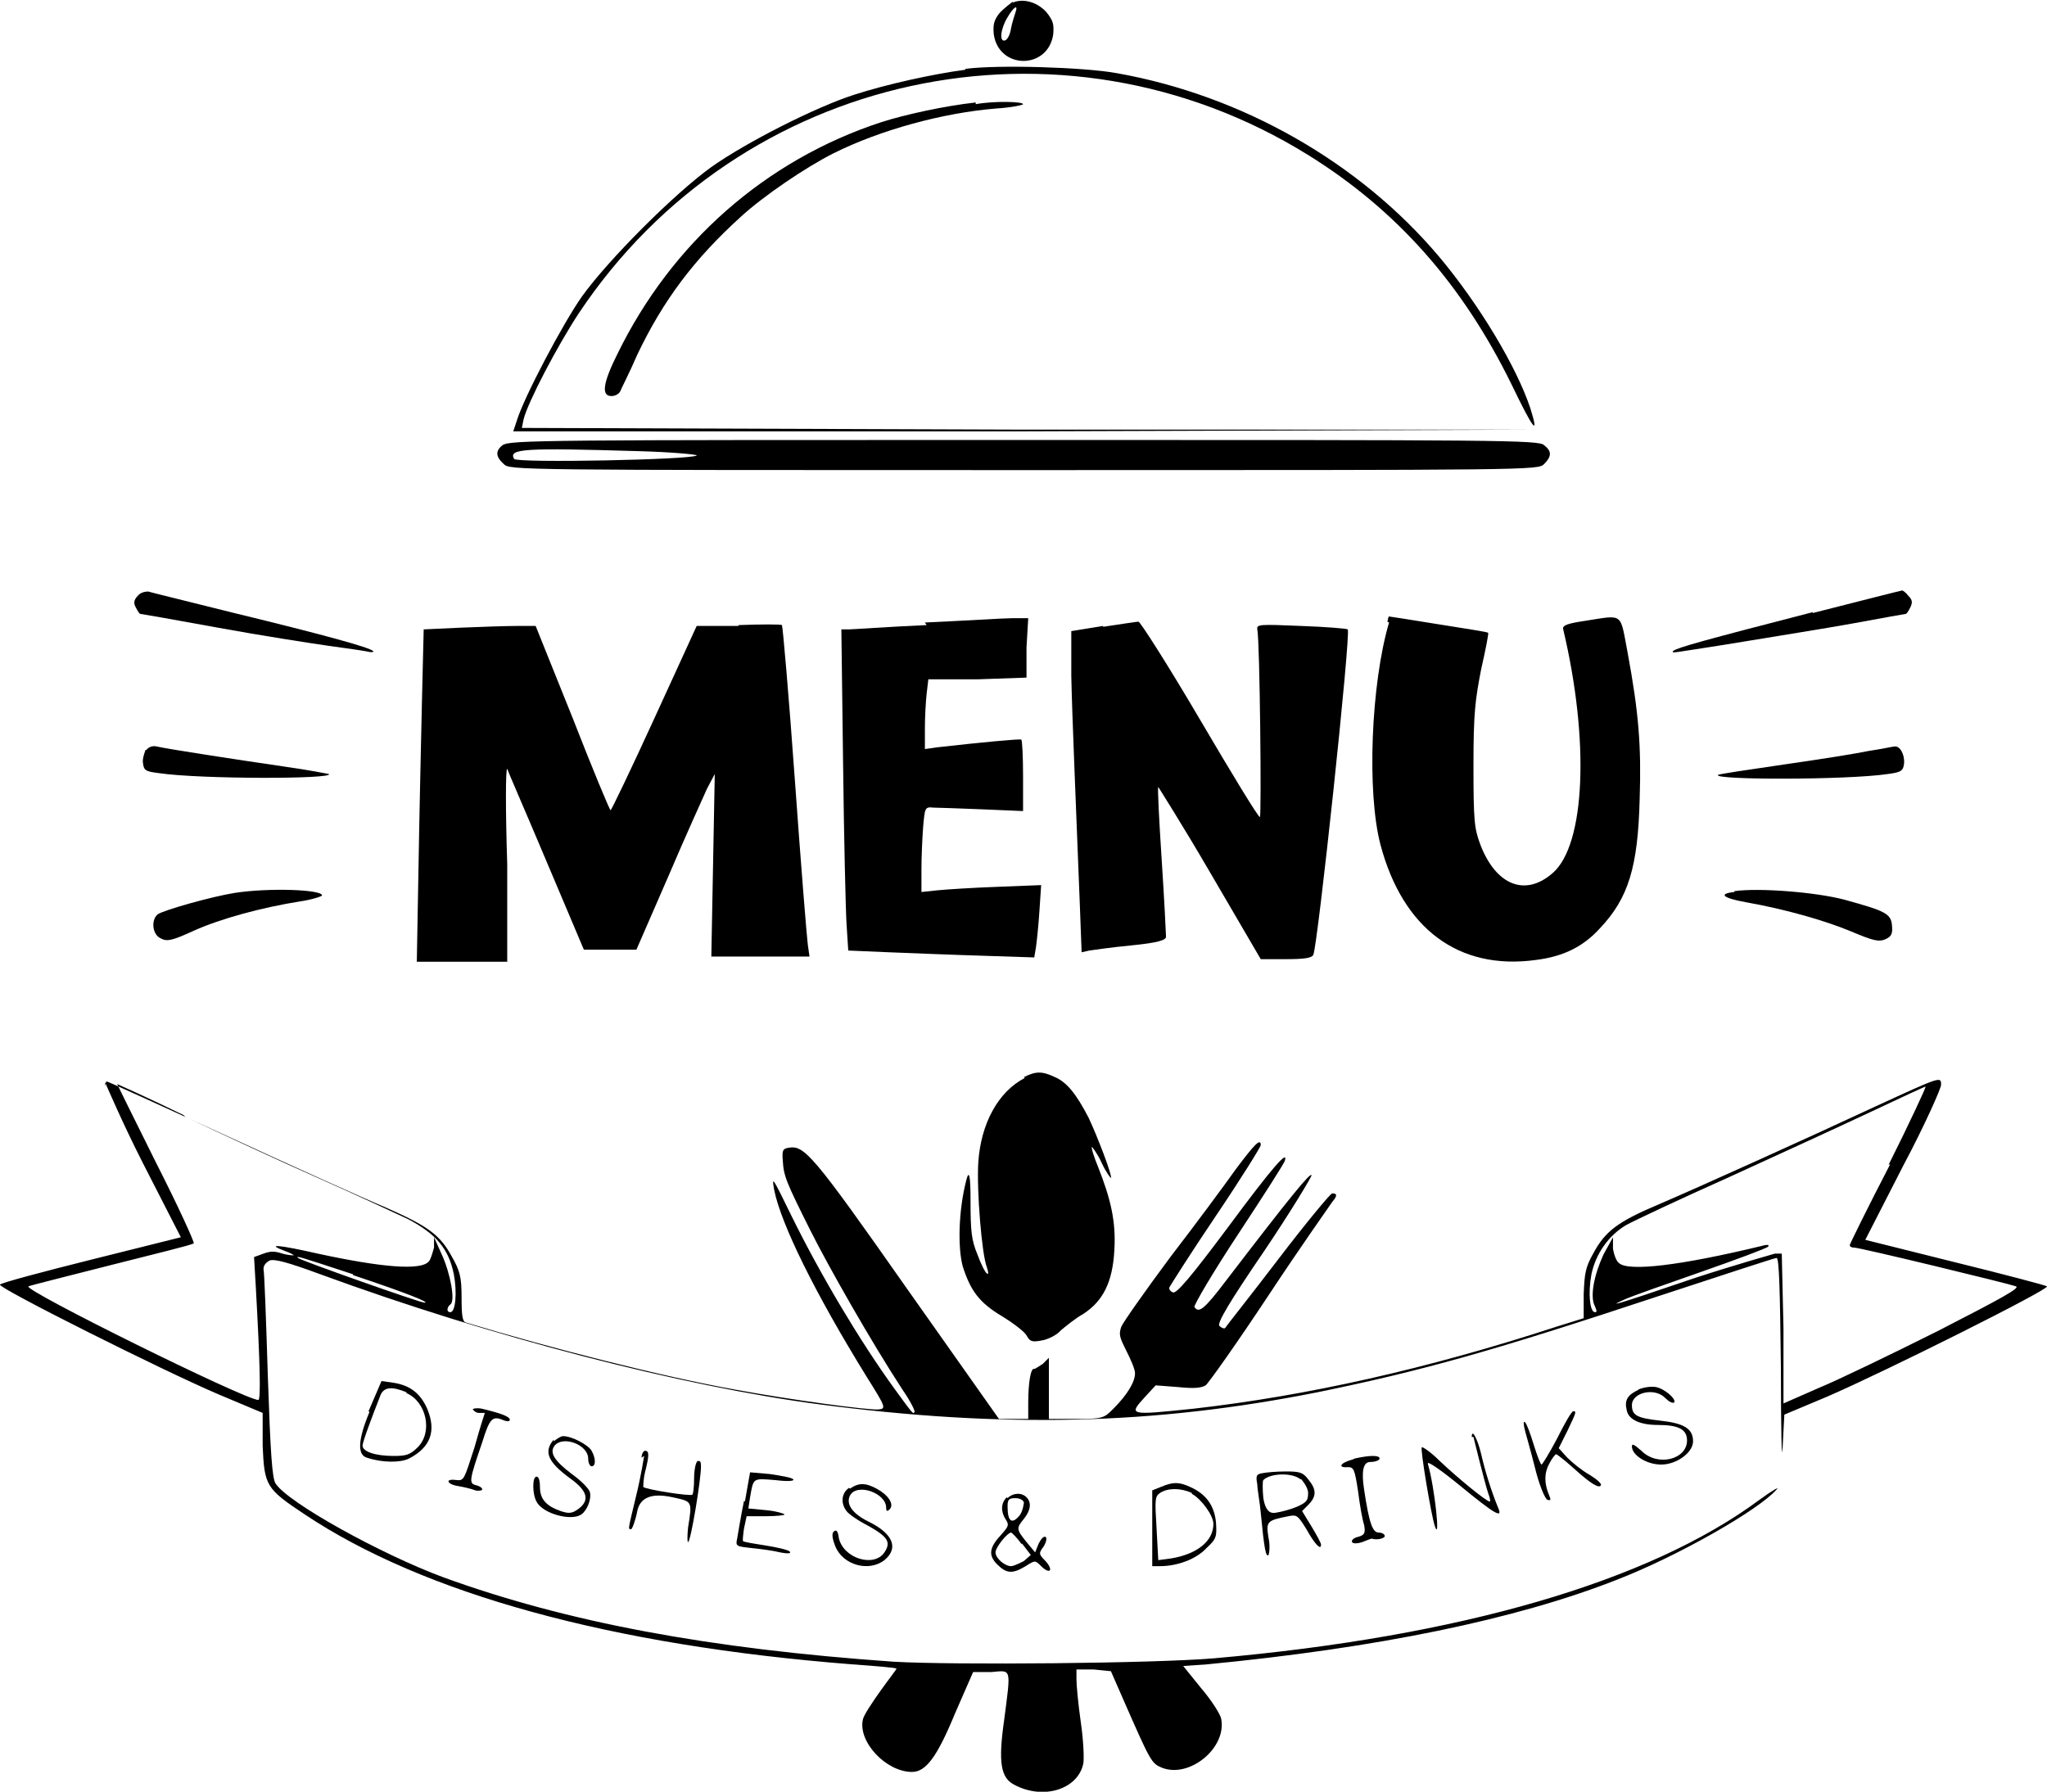 <?xml version="1.0" encoding="UTF-8"?>
<svg id="Layer_1" data-name="Layer 1" xmlns="http://www.w3.org/2000/svg" viewBox="0 0 23.77 20.81">
  <path d="M11.76.02s-.11.08-.16.14c-.06.08-.07.13-.06.24.06.41.63.41.69,0,.01-.12,0-.16-.08-.26-.11-.12-.27-.16-.39-.11ZM11.79.15s-.04.12-.05.18c-.01.07-.04.13-.07.14-.07.02-.05-.14.03-.27.07-.12.13-.16.09-.05Z"/>
  <path d="M11.21.81c-.38.05-.92.17-1.29.29-.44.14-1.25.55-1.66.84-.43.31-1.19,1.07-1.5,1.5-.22.31-.68,1.18-.76,1.45l-.04.12h5.89s5.89-.02,5.89-.02h-5.84s-5.84-.02-5.84-.02l.02-.1c.05-.2.39-.85.64-1.23C8.59.83,12.32.02,15.19,1.8c1.03.64,1.79,1.5,2.36,2.66.25.52.33.63.22.28-.16-.48-.59-1.2-1.06-1.76-.92-1.09-2.28-1.87-3.74-2.13-.38-.07-1.39-.1-1.76-.05Z"/>
  <path d="M11.33,1.19c-.36.04-.82.14-1.1.23-1.34.44-2.43,1.4-3.06,2.69-.17.34-.19.49-.07.49.04,0,.08-.02.1-.05.01-.03.11-.22.2-.43.3-.63.66-1.11,1.2-1.6.26-.24.76-.58,1.08-.74.54-.27,1.27-.47,1.89-.52.17-.01.31-.04.31-.05,0-.03-.33-.04-.55,0Z"/>
  <path d="M5.85,5.16c-.1.07-.1.14,0,.23.07.07.12.07,6.04.07s5.97,0,6.04-.07c.09-.09.09-.15,0-.22-.06-.06-.53-.06-6.04-.06s-5.98,0-6.05.06ZM7.42,5.24c.38.01.69.04.67.05-.05.05-2.09.09-2.12.04-.07-.12.12-.13,1.45-.09Z"/>
  <path d="M1.6,6.92c-.05.05-.05.09-.02.14.02.04.04.07.05.07s.41.07.9.16c.49.09,1.07.18,1.28.21.22.03.43.06.47.07s.07,0,.05-.01c-.04-.04-.54-.18-1.61-.44-.52-.13-.97-.24-1-.25-.03,0-.09.01-.12.05Z"/>
  <path d="M21.05,7.11c-1.24.32-1.57.41-1.62.45-.02.02,0,.02.07.01.06-.01.4-.06.76-.12.36-.06.93-.15,1.26-.21.33-.06.6-.11.61-.11s.03-.03.05-.07c.03-.06.03-.09-.02-.14-.03-.04-.07-.07-.08-.06-.01,0-.48.12-1.03.26Z"/>
  <path d="M16.13,7.23c-.21.71-.26,1.97-.1,2.58.26.98.91,1.46,1.8,1.34.33-.04.56-.16.75-.37.33-.35.44-.71.46-1.5.02-.61-.01-1-.14-1.7-.09-.47-.04-.44-.49-.37-.2.03-.26.05-.26.09.31,1.3.26,2.51-.12,2.84-.32.28-.66.14-.84-.33-.07-.19-.08-.27-.08-.92,0-.61.02-.76.09-1.12.05-.22.09-.42.08-.42,0-.01-.27-.05-.58-.1-.31-.05-.56-.09-.57-.09s-.01.03-.02.06Z"/>
  <path d="M10.76,7.26c-.45.02-.86.05-.9.05h-.09s.02,1.56.02,1.56c.01.86.03,1.7.04,1.86l.02.31.47.02c.26.01.74.03,1.08.04l.61.02.02-.12c.01-.07.03-.26.04-.42l.02-.3-.51.02c-.28.01-.59.03-.69.04l-.19.02v-.26c0-.15.01-.37.02-.5.02-.22.02-.23.12-.22.05,0,.31.01.57.02l.47.02v-.41c0-.22-.01-.41-.02-.42-.02-.01-.45.03-.98.09l-.14.02v-.24c0-.13.01-.31.02-.4l.02-.17h.57s.57-.02.57-.02v-.35s.02-.34.02-.34h-.19c-.1,0-.55.03-1.01.05Z"/>
  <path d="M12.81,7.27l-.37.06v.52c.01.48.05,1.39.1,2.68l.02.53.09-.02s.27-.04.49-.06c.3-.03.4-.06.4-.1,0-.03-.02-.43-.05-.89-.03-.46-.05-.84-.04-.85,0,0,.28.44.6.99l.59,1.01h.29c.2,0,.3-.01.32-.05.05-.09.44-3.74.4-3.78-.01-.01-.26-.03-.54-.04-.48-.02-.52-.02-.51.04.03.14.05,2.18.03,2.18-.02,0-.33-.51-.7-1.14-.37-.63-.69-1.13-.71-1.13-.02,0-.21.03-.41.06Z"/>
  <path d="M8.57,7.27h-.48s-.49,1.07-.49,1.07c-.27.59-.5,1.07-.51,1.07s-.21-.48-.44-1.07l-.43-1.07h-.22c-.12,0-.41.01-.65.02l-.43.02-.02.82c-.01.45-.03,1.32-.04,1.93l-.02,1.11h1.05v-1.13c-.02-.62-.02-1.12,0-1.11,0,.01.21.49.45,1.06l.44,1.04h.61l.37-.85c.2-.47.41-.93.45-1.02l.09-.17-.02,1.06-.02,1.06h1.14l-.02-.14c-.01-.07-.08-.93-.15-1.91s-.14-1.78-.15-1.8c-.01-.01-.24-.01-.5,0Z"/>
  <path d="M1.69,8.71s-.04.1-.03.15c.01.09.03.1.19.12.47.07,2.03.07,1.97.01,0,0-.25-.05-.54-.09-.55-.08-1.33-.2-1.46-.23-.04-.01-.09,0-.12.04Z"/>
  <path d="M21.71,8.72c-.14.03-.58.1-1,.16-.41.06-.75.11-.76.12-.07.06,1.5.06,1.97-.01.16-.02.18-.04.19-.12.01-.11-.05-.21-.11-.2-.02,0-.15.03-.29.05Z"/>
  <path d="M2.73,10.37c-.26.04-.83.2-.9.25-.08.07-.06.24.04.28.07.04.14.02.38-.09.31-.14.79-.27,1.23-.34.14-.02.26-.06.26-.07,0-.07-.62-.09-1.01-.03Z"/>
  <path d="M20.14,10.36c-.19.02-.14.07.14.12.45.08.91.21,1.22.34.26.11.32.12.39.09.07-.03.09-.06.08-.16-.01-.14-.08-.17-.55-.3-.34-.09-1-.14-1.28-.1Z"/>
  <path d="M11.9,12.52c-.31.16-.51.53-.54.98-.02.32.04,1.07.1,1.22.02.06.02.09,0,.07-.02-.01-.07-.11-.11-.22-.07-.17-.08-.27-.08-.63q0-.43-.05-.23c-.09.35-.1.78-.04,1,.09.28.19.42.46.58.13.08.26.18.28.22.04.07.06.08.17.06.07-.01.18-.06.23-.12.06-.05.17-.14.26-.19.23-.15.34-.37.36-.74.02-.33-.04-.59-.19-.97-.05-.12-.08-.22-.07-.23,0,0,.06.07.11.18s.11.19.11.18c.02-.02-.16-.49-.26-.7-.14-.27-.25-.41-.39-.47-.15-.07-.22-.07-.36,0Z"/>
  <path d="M1.22,12.57s.2.47.44.94l.44.86-1.04.26C.5,14.77.01,14.9,0,14.92c-.04.03,1.89,1,2.55,1.28l.5.21v.38c.02.47.04.5.49.8,1.38.92,3.55,1.52,6.35,1.74.28.02.52.04.52.05s-.08.11-.18.25c-.1.14-.2.29-.21.34-.06.26.27.61.57.61.16,0,.29-.17.5-.68l.21-.48h.21c.24-.02.23-.06.15.56-.07.49-.04.67.12.75.34.18.74.05.8-.25.01-.06,0-.28-.03-.48-.03-.21-.05-.43-.05-.49v-.12h.2s.2.02.2.02l.14.32c.32.73.33.75.45.8.32.13.76-.23.69-.57-.01-.05-.11-.21-.23-.35l-.21-.26.28-.02c1.97-.19,3.58-.52,4.75-.98.7-.27,1.65-.81,1.86-1.05.04-.04-.05.01-.2.12-1.28.95-3.48,1.59-6.33,1.84-.7.06-3.02.08-3.72.04-2.15-.15-3.8-.46-5.23-.98-.73-.27-1.81-.87-1.95-1.09-.04-.06-.06-.36-.09-1.25-.02-.65-.04-1.2-.05-1.24,0-.04.02-.07.07-.1.06-.02.21.02.59.16,1.99.73,4.2,1.3,5.79,1.51,2.14.28,3.88.24,5.79-.14,1.22-.25,2.04-.48,3.97-1.12.73-.24,1.34-.44,1.36-.44.03,0,.04.38.05,1.29,0,.71.01,1.12.02.91l.02-.38.5-.21c.67-.29,2.59-1.25,2.55-1.28-.01-.01-.5-.14-1.07-.28l-1.04-.26.44-.86c.25-.47.44-.9.44-.94,0-.1,0-.1-.76.25-.86.4-1.99.91-2.5,1.13-.5.21-.64.32-.78.58-.09.16-.1.23-.11.47v.28l-.32.1c-1.5.49-2.89.8-4.2.95-.77.08-.77.08-.57-.14l.12-.13.26.02c.19.02.27.01.32-.02.03-.02.37-.5.74-1.06s.71-1.04.73-1.07c.06-.07.06-.1,0-.1-.02,0-.31.35-.63.77-.32.42-.6.77-.61.79s-.05,0-.07-.02c-.03-.03.11-.27.52-.87.31-.46.55-.86.55-.88-.01-.04-.24.24-.99,1.22-.25.33-.32.39-.37.31-.01-.02.22-.41.51-.85s.54-.83.54-.85c.04-.13-.14.07-.65.76-.44.59-.61.79-.65.77-.03-.01-.05-.04-.04-.06.01-.02.25-.4.54-.83s.52-.8.52-.82c0-.09-.08,0-.29.28-.12.17-.46.63-.76,1.02-.29.39-.55.76-.57.81-.03.09-.02.12.06.28.05.1.1.21.1.26,0,.1-.09.25-.25.41-.11.11-.12.12-.43.12h-.32v-.71l-.07.07s-.09.06-.1.06c-.04-.02-.07.16-.07.39v.19h-.34s-1.08-1.53-1.08-1.53c-1.08-1.54-1.18-1.65-1.36-1.62-.07.01-.08.03-.07.15.01.18.04.25.32.81.21.42.71,1.3,1.07,1.85.09.13.15.25.14.26-.02.02,0,.05-.24-.28-.39-.54-.84-1.29-1.19-2-.22-.45-.23-.47-.2-.3.08.4.48,1.21,1.08,2.18.22.35.22.36.13.37-.11.01-1.01-.11-1.66-.23-.84-.15-2.14-.48-3.13-.78-.04-.01-.05-.08-.05-.29,0-.24-.02-.31-.11-.47-.14-.26-.28-.36-.78-.58-.24-.1-1.06-.47-1.82-.82s-1.4-.64-1.41-.64c-.01,0-.02.04-.02.07ZM2.15,12.97c.42.2,1.11.52,1.54.71.43.19.9.41,1.05.48.32.17.47.34.53.64.04.21.02.44-.04.44-.05,0-.04-.06,0-.09.06-.04,0-.36-.1-.58l-.09-.2v.12c-.02.07-.04.14-.06.16-.09.11-.55.07-1.29-.09-.44-.1-.62-.12-.38-.03.06.02.11.05.1.05s-.06,0-.13-.02c-.09-.03-.14-.03-.22,0l-.11.04.02.34c.05.89.06,1.32.03,1.32-.15,0-2.74-1.28-2.67-1.32.02-.01.46-.12.97-.25s.93-.23.95-.25c.01-.01-.18-.43-.44-.94-.25-.5-.45-.91-.45-.91s.36.16.77.36ZM21.95,13.52c-.26.5-.47.93-.47.94,0,.02.02.03.05.03.07,0,1.8.42,1.88.45.05.02-.17.14-.91.52-.54.27-1.16.57-1.38.66l-.41.18v-.87s-.02-.87-.02-.87h-.08s-.46.13-.92.28c-1,.34-1.02.34-.82.25.09-.04.49-.18.89-.32s.75-.27.77-.29c.02-.02,0-.03-.07-.01-.95.23-1.55.3-1.66.2-.03-.02-.06-.1-.07-.17v-.13s-.11.2-.11.2c-.11.24-.16.49-.1.6.02.05.03.07,0,.07-.06,0-.08-.23-.04-.44.05-.24.2-.45.4-.57.09-.05.62-.3,1.18-.55.57-.26,1.31-.6,1.65-.76s.64-.3.65-.3-.18.41-.43.91ZM4.1,14.81c.63.21.9.32.83.32-.05,0-1.44-.49-1.47-.52-.03-.03.03-.01.64.19Z"/>
  <path d="M4.29,16.4q-.2.48-.03.53c.18.06.39.06.49.01.25-.13.32-.32.21-.58-.08-.18-.2-.27-.39-.3l-.14-.02-.15.35ZM4.72,16.18c.23.1.31.45.13.63-.09.09-.14.1-.28.1-.21,0-.36-.05-.36-.12,0-.04.1-.31.21-.59.04-.09.13-.1.3-.03Z"/>
  <path d="M19.03,16.14c-.13.06-.17.12-.14.24.02.11.16.17.36.17.24,0,.34.05.34.18,0,.22-.34.31-.53.12-.08-.07-.11-.09-.11-.05,0,.1.17.21.34.21.18,0,.37-.14.37-.27,0-.15-.11-.21-.38-.24s-.33-.06-.33-.18c0-.15.27-.21.39-.08.04.04.08.06.1.05.03-.04-.11-.16-.21-.18-.05-.01-.14,0-.21.03Z"/>
  <path d="M5.49,16.37s.03.04.07.04.07,0,.07,0c0,0-.06.18-.12.4-.12.37-.12.39-.21.38-.14-.02-.11.05.02.07.06.01.15.03.2.05.04.01.08,0,.08-.01,0-.02-.03-.04-.07-.05-.09-.02-.08-.06.07-.5.09-.29.12-.31.26-.25.03.01.06.01.06-.01,0-.04-.12-.08-.33-.13-.06-.01-.1,0-.1.01Z"/>
  <path d="M18.08,16.71c-.09.17-.17.3-.18.3-.01,0-.05-.1-.09-.23s-.08-.24-.1-.26-.02.01-.01.06c.01.05.07.25.12.45.05.21.12.38.15.39.04.01.04,0,.02-.05-.06-.14-.06-.26,0-.37.03-.06.07-.11.08-.11s.1.07.2.16c.21.19.3.24.32.2.01-.02-.05-.07-.13-.12-.09-.05-.2-.14-.26-.2l-.1-.11.1-.2c.1-.21.11-.23.07-.23-.02,0-.1.14-.18.3Z"/>
  <path d="M6.43,16.72c-.12.14-.07.26.19.45.21.15.23.26.09.36-.07.05-.11.05-.2.02-.17-.06-.24-.14-.24-.28,0-.06-.01-.12-.04-.12-.05,0-.05.2,0,.29.07.14.4.23.52.15.07-.05.12-.18.1-.26-.01-.04-.11-.14-.21-.21-.21-.16-.26-.25-.2-.33.1-.12.39-.01.39.15,0,.05.02.09.04.09.05,0,.05-.09,0-.18-.04-.07-.23-.17-.33-.17-.03,0-.07.03-.11.06Z"/>
  <path d="M17.11,16.69s.13.53.17.65c.02.05.03.1.02.1-.04,0-.38-.28-.58-.47-.1-.1-.2-.17-.21-.16-.02.02.11.79.15.91.07.22,0-.45-.08-.72-.01-.04.16.08.38.26.39.32.49.38.44.26-.08-.19-.16-.45-.2-.63-.04-.17-.11-.31-.11-.2Z"/>
  <path d="M7.48,16.91s-.04.25-.09.45c-.1.42-.1.4-.06.4.01,0,.05-.1.07-.21q.05-.24.41-.16c.23.05.23.04.18.35-.01.1-.01.17,0,.17.03,0,.15-.72.15-.88,0-.05-.01-.07-.04-.06-.02.01-.04.1-.04.2s-.01.18-.02.19c-.03.02-.54-.06-.57-.09,0-.01,0-.09.02-.17.05-.2.05-.25,0-.25-.02,0-.04.04-.04.08Z"/>
  <path d="M15.71,16.95c-.15.04-.18.1-.06.09.07,0,.08.02.12.28.02.16.05.33.07.39.02.1,0,.12-.07.14-.05.01-.08.04-.07.06.01.02.06.02.12,0,.05-.02.1-.04.11-.04.05.02.15,0,.15-.03,0-.02-.03-.04-.07-.04-.07,0-.11-.1-.17-.5q-.05-.32.07-.32c.06,0,.11-.02.11-.04,0-.04-.11-.04-.29,0Z"/>
  <path d="M8.64,17.43c-.04.19-.07.39-.08.44-.02.09-.01.09.17.11.1.01.25.03.33.05.1.02.13.01.11-.01-.02-.02-.15-.05-.28-.07-.13-.02-.25-.04-.26-.05-.01,0,0-.08.01-.15l.03-.14h.22c.12,0,.22-.01.22-.02s-.1-.04-.21-.05l-.21-.02.02-.13c.04-.23.03-.22.29-.2.16.02.23.01.21-.01-.02-.02-.14-.04-.27-.06l-.23-.02-.06.34Z"/>
  <path d="M14.66,17.11c-.07.01-.08.03-.06.13,0,.06.03.21.04.33.04.42.06.52.09.49.01-.02.02-.11,0-.2-.03-.19-.02-.2.23-.25.1-.02.11-.01.21.15.1.18.17.25.17.18,0-.02-.05-.11-.11-.21l-.11-.18.07-.07c.1-.1.1-.18,0-.3-.06-.08-.1-.09-.26-.09-.1,0-.22.01-.27.02ZM15.11,17.18s.08.09.08.16c0,.09-.02.11-.13.16-.07.03-.18.06-.25.07q-.11.02-.14-.17c-.01-.1-.01-.2,0-.21.08-.08.33-.09.43-.01Z"/>
  <path d="M9.86,17.28c-.09.06-.1.18-.03.27.02.03.13.11.25.17.23.13.27.19.19.31-.12.18-.48.07-.53-.17-.01-.08-.03-.1-.06-.07-.02.02-.02.07.02.17.09.22.39.3.57.16.17-.14.1-.31-.19-.45-.18-.09-.26-.2-.21-.3.08-.15.42-.03.42.14,0,.04.01.05.04.02.06-.06-.02-.17-.15-.24-.13-.07-.21-.07-.31,0Z"/>
  <path d="M13.48,17.27l-.1.04v.88h.09c.2,0,.42-.08.54-.21.12-.11.12-.14.11-.3-.02-.2-.12-.33-.3-.41-.13-.06-.2-.06-.34,0ZM13.84,17.35c.11.06.25.25.25.35,0,.2-.19.35-.49.4l-.15.02-.02-.37c-.02-.33-.02-.37.04-.41.09-.06.24-.06.37,0Z"/>
  <path d="M11.69,17.39c-.07.07-.07.17-.01.26.04.06.03.08-.05.17-.14.15-.16.24-.05.35s.18.11.33.02c.11-.07.11-.07.18,0,.1.1.15.05.05-.06-.08-.08-.08-.09-.02-.17.03-.05.04-.1.02-.11s-.05.02-.08.08l-.04.1-.1-.12c-.12-.15-.12-.16-.03-.27.08-.1.09-.19.03-.25s-.16-.05-.22.01ZM11.89,17.45s-.01.1-.05.15c-.09.11-.14.07-.14-.1,0-.08.01-.1.09-.1.05,0,.09.02.1.05ZM11.87,17.93l.1.13-.08.07s-.11.06-.15.06c-.07,0-.18-.09-.18-.16,0-.06.14-.23.18-.23.01,0,.07.06.12.13Z"/>
</svg>